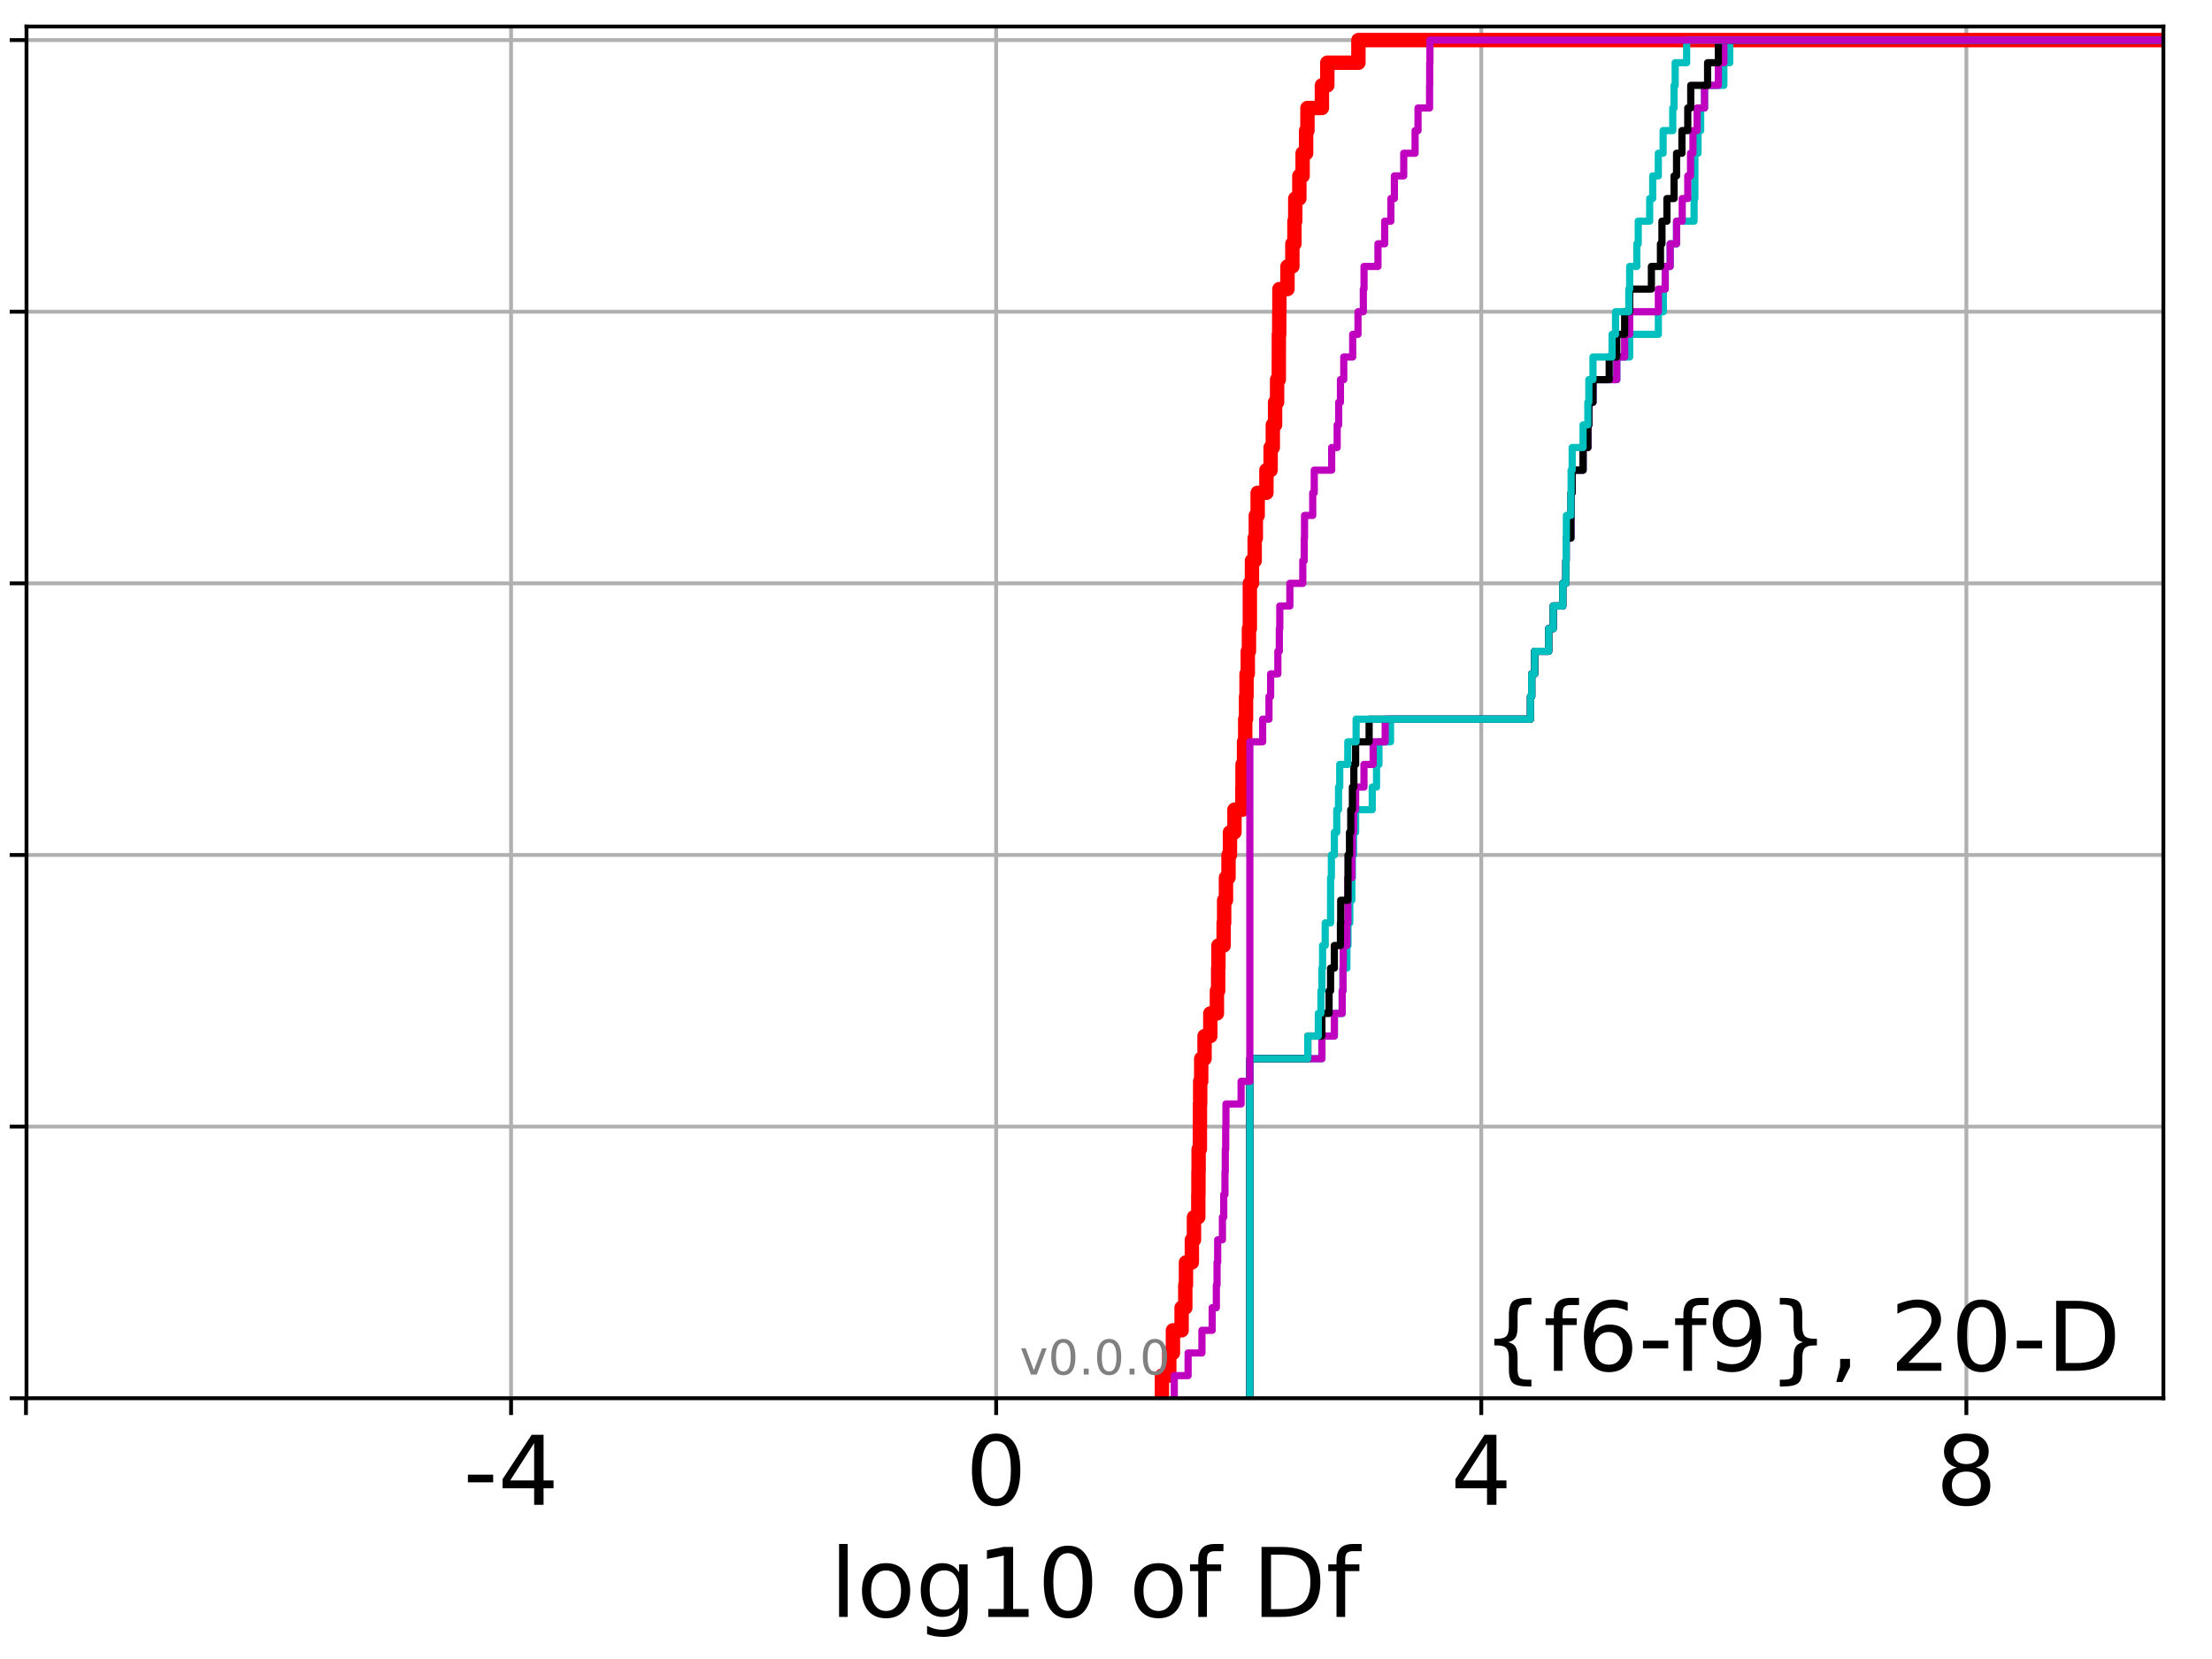 <?xml version="1.0" encoding="utf-8" standalone="no"?>
<!DOCTYPE svg PUBLIC "-//W3C//DTD SVG 1.1//EN"
  "http://www.w3.org/Graphics/SVG/1.1/DTD/svg11.dtd">
<!-- Created with matplotlib (http://matplotlib.org/) -->
<svg height="345.6pt" version="1.1" viewBox="0 0 460.8 345.6" width="460.8pt" xmlns="http://www.w3.org/2000/svg" xmlns:xlink="http://www.w3.org/1999/xlink">
 <defs>
  <style type="text/css">
*{stroke-linecap:butt;stroke-linejoin:round;}
  </style>
 </defs>
 <g id="figure_1">
  <g id="patch_1">
   <path d="M 0 345.6 
L 460.8 345.6 
L 460.8 0 
L 0 0 
z
" style="fill:#ffffff;"/>
  </g>
  <g id="axes_1">
   <g id="patch_2">
    <path d="M 5.52 291.28 
L 450.672 291.28 
L 450.672 5.52 
L 5.52 5.52 
z
" style="fill:#ffffff;"/>
   </g>
   <g id="matplotlib.axis_1">
    <g id="xtick_1">
     <g id="line2d_1">
      <path clip-path="url(#p822eba0bf8)" d="M 5.411 291.28 
L 5.411 5.52 
" style="fill:none;stroke:#b0b0b0;stroke-linecap:square;stroke-width:0.8;"/>
     </g>
     <g id="line2d_2">
      <defs>
       <path d="M 0 0 
L 0 3.5 
" id="m6969a62964" style="stroke:#000000;stroke-width:0.8;"/>
      </defs>
      <g>
       <use style="stroke:#000000;stroke-width:0.8;" x="5.411" xlink:href="#m6969a62964" y="291.28"/>
      </g>
     </g>
    </g>
    <g id="xtick_2">
     <g id="line2d_3">
      <path clip-path="url(#p822eba0bf8)" d="M 106.466 291.28 
L 106.466 5.52 
" style="fill:none;stroke:#b0b0b0;stroke-linecap:square;stroke-width:0.8;"/>
     </g>
     <g id="line2d_4">
      <g>
       <use style="stroke:#000000;stroke-width:0.8;" x="106.466" xlink:href="#m6969a62964" y="291.28"/>
      </g>
     </g>
     <g id="text_1">
      <!-- -4 -->
      <defs>
       <path d="M 4.891 31.391 
L 31.203 31.391 
L 31.203 23.391 
L 4.891 23.391 
z
" id="DejaVuSans-2d"/>
       <path d="M 37.797 64.312 
L 12.891 25.391 
L 37.797 25.391 
z
M 35.203 72.906 
L 47.609 72.906 
L 47.609 25.391 
L 58.016 25.391 
L 58.016 17.188 
L 47.609 17.188 
L 47.609 0 
L 37.797 0 
L 37.797 17.188 
L 4.891 17.188 
L 4.891 26.703 
z
" id="DejaVuSans-34"/>
      </defs>
      <g transform="translate(96.496 313.477)scale(0.2 -0.2)">
       <use xlink:href="#DejaVuSans-2d"/>
       <use x="36.084" xlink:href="#DejaVuSans-34"/>
      </g>
     </g>
    </g>
    <g id="xtick_3">
     <g id="line2d_5">
      <path clip-path="url(#p822eba0bf8)" d="M 207.521 291.28 
L 207.521 5.52 
" style="fill:none;stroke:#b0b0b0;stroke-linecap:square;stroke-width:0.8;"/>
     </g>
     <g id="line2d_6">
      <g>
       <use style="stroke:#000000;stroke-width:0.8;" x="207.521" xlink:href="#m6969a62964" y="291.28"/>
      </g>
     </g>
     <g id="text_2">
      <!-- 0 -->
      <defs>
       <path d="M 31.781 66.406 
Q 24.172 66.406 20.328 58.906 
Q 16.5 51.422 16.5 36.375 
Q 16.5 21.391 20.328 13.891 
Q 24.172 6.391 31.781 6.391 
Q 39.453 6.391 43.281 13.891 
Q 47.125 21.391 47.125 36.375 
Q 47.125 51.422 43.281 58.906 
Q 39.453 66.406 31.781 66.406 
z
M 31.781 74.219 
Q 44.047 74.219 50.516 64.516 
Q 56.984 54.828 56.984 36.375 
Q 56.984 17.969 50.516 8.266 
Q 44.047 -1.422 31.781 -1.422 
Q 19.531 -1.422 13.062 8.266 
Q 6.594 17.969 6.594 36.375 
Q 6.594 54.828 13.062 64.516 
Q 19.531 74.219 31.781 74.219 
z
" id="DejaVuSans-30"/>
      </defs>
      <g transform="translate(201.158 313.477)scale(0.2 -0.2)">
       <use xlink:href="#DejaVuSans-30"/>
      </g>
     </g>
    </g>
    <g id="xtick_4">
     <g id="line2d_7">
      <path clip-path="url(#p822eba0bf8)" d="M 308.576 291.28 
L 308.576 5.52 
" style="fill:none;stroke:#b0b0b0;stroke-linecap:square;stroke-width:0.8;"/>
     </g>
     <g id="line2d_8">
      <g>
       <use style="stroke:#000000;stroke-width:0.8;" x="308.576" xlink:href="#m6969a62964" y="291.28"/>
      </g>
     </g>
     <g id="text_3">
      <!-- 4 -->
      <g transform="translate(302.214 313.477)scale(0.2 -0.2)">
       <use xlink:href="#DejaVuSans-34"/>
      </g>
     </g>
    </g>
    <g id="xtick_5">
     <g id="line2d_9">
      <path clip-path="url(#p822eba0bf8)" d="M 409.631 291.28 
L 409.631 5.52 
" style="fill:none;stroke:#b0b0b0;stroke-linecap:square;stroke-width:0.8;"/>
     </g>
     <g id="line2d_10">
      <g>
       <use style="stroke:#000000;stroke-width:0.8;" x="409.631" xlink:href="#m6969a62964" y="291.28"/>
      </g>
     </g>
     <g id="text_4">
      <!-- 8 -->
      <defs>
       <path d="M 31.781 34.625 
Q 24.75 34.625 20.719 30.859 
Q 16.703 27.094 16.703 20.516 
Q 16.703 13.922 20.719 10.156 
Q 24.75 6.391 31.781 6.391 
Q 38.812 6.391 42.859 10.172 
Q 46.922 13.969 46.922 20.516 
Q 46.922 27.094 42.891 30.859 
Q 38.875 34.625 31.781 34.625 
z
M 21.922 38.812 
Q 15.578 40.375 12.031 44.719 
Q 8.5 49.078 8.5 55.328 
Q 8.5 64.062 14.719 69.141 
Q 20.953 74.219 31.781 74.219 
Q 42.672 74.219 48.875 69.141 
Q 55.078 64.062 55.078 55.328 
Q 55.078 49.078 51.531 44.719 
Q 48 40.375 41.703 38.812 
Q 48.828 37.156 52.797 32.312 
Q 56.781 27.484 56.781 20.516 
Q 56.781 9.906 50.312 4.234 
Q 43.844 -1.422 31.781 -1.422 
Q 19.734 -1.422 13.25 4.234 
Q 6.781 9.906 6.781 20.516 
Q 6.781 27.484 10.781 32.312 
Q 14.797 37.156 21.922 38.812 
z
M 18.312 54.391 
Q 18.312 48.734 21.844 45.562 
Q 25.391 42.391 31.781 42.391 
Q 38.141 42.391 41.719 45.562 
Q 45.312 48.734 45.312 54.391 
Q 45.312 60.062 41.719 63.234 
Q 38.141 66.406 31.781 66.406 
Q 25.391 66.406 21.844 63.234 
Q 18.312 60.062 18.312 54.391 
z
" id="DejaVuSans-38"/>
      </defs>
      <g transform="translate(403.269 313.477)scale(0.2 -0.2)">
       <use xlink:href="#DejaVuSans-38"/>
      </g>
     </g>
    </g>
    <g id="text_5">
     <!-- log10 of Df -->
     <defs>
      <path d="M 9.422 75.984 
L 18.406 75.984 
L 18.406 0 
L 9.422 0 
z
" id="DejaVuSans-6c"/>
      <path d="M 30.609 48.391 
Q 23.391 48.391 19.188 42.75 
Q 14.984 37.109 14.984 27.297 
Q 14.984 17.484 19.156 11.844 
Q 23.344 6.203 30.609 6.203 
Q 37.797 6.203 41.984 11.859 
Q 46.188 17.531 46.188 27.297 
Q 46.188 37.016 41.984 42.703 
Q 37.797 48.391 30.609 48.391 
z
M 30.609 56 
Q 42.328 56 49.016 48.375 
Q 55.719 40.766 55.719 27.297 
Q 55.719 13.875 49.016 6.219 
Q 42.328 -1.422 30.609 -1.422 
Q 18.844 -1.422 12.172 6.219 
Q 5.516 13.875 5.516 27.297 
Q 5.516 40.766 12.172 48.375 
Q 18.844 56 30.609 56 
z
" id="DejaVuSans-6f"/>
      <path d="M 45.406 27.984 
Q 45.406 37.75 41.375 43.109 
Q 37.359 48.484 30.078 48.484 
Q 22.859 48.484 18.828 43.109 
Q 14.797 37.75 14.797 27.984 
Q 14.797 18.266 18.828 12.891 
Q 22.859 7.516 30.078 7.516 
Q 37.359 7.516 41.375 12.891 
Q 45.406 18.266 45.406 27.984 
z
M 54.391 6.781 
Q 54.391 -7.172 48.188 -13.984 
Q 42 -20.797 29.203 -20.797 
Q 24.469 -20.797 20.266 -20.094 
Q 16.062 -19.391 12.109 -17.922 
L 12.109 -9.188 
Q 16.062 -11.328 19.922 -12.344 
Q 23.781 -13.375 27.781 -13.375 
Q 36.625 -13.375 41.016 -8.766 
Q 45.406 -4.156 45.406 5.172 
L 45.406 9.625 
Q 42.625 4.781 38.281 2.391 
Q 33.938 0 27.875 0 
Q 17.828 0 11.672 7.656 
Q 5.516 15.328 5.516 27.984 
Q 5.516 40.672 11.672 48.328 
Q 17.828 56 27.875 56 
Q 33.938 56 38.281 53.609 
Q 42.625 51.219 45.406 46.391 
L 45.406 54.688 
L 54.391 54.688 
z
" id="DejaVuSans-67"/>
      <path d="M 12.406 8.297 
L 28.516 8.297 
L 28.516 63.922 
L 10.984 60.406 
L 10.984 69.391 
L 28.422 72.906 
L 38.281 72.906 
L 38.281 8.297 
L 54.391 8.297 
L 54.391 0 
L 12.406 0 
z
" id="DejaVuSans-31"/>
      <path id="DejaVuSans-20"/>
      <path d="M 37.109 75.984 
L 37.109 68.5 
L 28.516 68.5 
Q 23.688 68.5 21.797 66.547 
Q 19.922 64.594 19.922 59.516 
L 19.922 54.688 
L 34.719 54.688 
L 34.719 47.703 
L 19.922 47.703 
L 19.922 0 
L 10.891 0 
L 10.891 47.703 
L 2.297 47.703 
L 2.297 54.688 
L 10.891 54.688 
L 10.891 58.5 
Q 10.891 67.625 15.141 71.797 
Q 19.391 75.984 28.609 75.984 
z
" id="DejaVuSans-66"/>
      <path d="M 19.672 64.797 
L 19.672 8.109 
L 31.594 8.109 
Q 46.688 8.109 53.688 14.938 
Q 60.688 21.781 60.688 36.531 
Q 60.688 51.172 53.688 57.984 
Q 46.688 64.797 31.594 64.797 
z
M 9.812 72.906 
L 30.078 72.906 
Q 51.266 72.906 61.172 64.094 
Q 71.094 55.281 71.094 36.531 
Q 71.094 17.672 61.125 8.828 
Q 51.172 0 30.078 0 
L 9.812 0 
z
" id="DejaVuSans-44"/>
     </defs>
     <g transform="translate(172.91 336.833)scale(0.2 -0.2)">
      <use xlink:href="#DejaVuSans-6c"/>
      <use x="27.783" xlink:href="#DejaVuSans-6f"/>
      <use x="88.965" xlink:href="#DejaVuSans-67"/>
      <use x="152.441" xlink:href="#DejaVuSans-31"/>
      <use x="216.064" xlink:href="#DejaVuSans-30"/>
      <use x="279.688" xlink:href="#DejaVuSans-20"/>
      <use x="311.475" xlink:href="#DejaVuSans-6f"/>
      <use x="372.656" xlink:href="#DejaVuSans-66"/>
      <use x="407.861" xlink:href="#DejaVuSans-20"/>
      <use x="439.648" xlink:href="#DejaVuSans-44"/>
      <use x="516.65" xlink:href="#DejaVuSans-66"/>
     </g>
    </g>
   </g>
   <g id="matplotlib.axis_2">
    <g id="ytick_1">
     <g id="line2d_11">
      <path clip-path="url(#p822eba0bf8)" d="M 5.52 291.28 
L 450.672 291.28 
" style="fill:none;stroke:#b0b0b0;stroke-linecap:square;stroke-width:0.8;"/>
     </g>
     <g id="line2d_12">
      <defs>
       <path d="M 0 0 
L -3.5 0 
" id="mb984a59f3c" style="stroke:#000000;stroke-width:0.8;"/>
      </defs>
      <g>
       <use style="stroke:#000000;stroke-width:0.8;" x="5.52" xlink:href="#mb984a59f3c" y="291.28"/>
      </g>
     </g>
    </g>
    <g id="ytick_2">
     <g id="line2d_13">
      <path clip-path="url(#p822eba0bf8)" d="M 5.52 234.694 
L 450.672 234.694 
" style="fill:none;stroke:#b0b0b0;stroke-linecap:square;stroke-width:0.8;"/>
     </g>
     <g id="line2d_14">
      <g>
       <use style="stroke:#000000;stroke-width:0.8;" x="5.52" xlink:href="#mb984a59f3c" y="234.694"/>
      </g>
     </g>
    </g>
    <g id="ytick_3">
     <g id="line2d_15">
      <path clip-path="url(#p822eba0bf8)" d="M 5.52 178.108 
L 450.672 178.108 
" style="fill:none;stroke:#b0b0b0;stroke-linecap:square;stroke-width:0.8;"/>
     </g>
     <g id="line2d_16">
      <g>
       <use style="stroke:#000000;stroke-width:0.8;" x="5.52" xlink:href="#mb984a59f3c" y="178.108"/>
      </g>
     </g>
    </g>
    <g id="ytick_4">
     <g id="line2d_17">
      <path clip-path="url(#p822eba0bf8)" d="M 5.52 121.522 
L 450.672 121.522 
" style="fill:none;stroke:#b0b0b0;stroke-linecap:square;stroke-width:0.8;"/>
     </g>
     <g id="line2d_18">
      <g>
       <use style="stroke:#000000;stroke-width:0.8;" x="5.52" xlink:href="#mb984a59f3c" y="121.522"/>
      </g>
     </g>
    </g>
    <g id="ytick_5">
     <g id="line2d_19">
      <path clip-path="url(#p822eba0bf8)" d="M 5.52 64.935 
L 450.672 64.935 
" style="fill:none;stroke:#b0b0b0;stroke-linecap:square;stroke-width:0.8;"/>
     </g>
     <g id="line2d_20">
      <g>
       <use style="stroke:#000000;stroke-width:0.8;" x="5.52" xlink:href="#mb984a59f3c" y="64.935"/>
      </g>
     </g>
    </g>
    <g id="ytick_6">
     <g id="line2d_21">
      <path clip-path="url(#p822eba0bf8)" d="M 5.52 8.349 
L 450.672 8.349 
" style="fill:none;stroke:#b0b0b0;stroke-linecap:square;stroke-width:0.8;"/>
     </g>
     <g id="line2d_22">
      <g>
       <use style="stroke:#000000;stroke-width:0.8;" x="5.52" xlink:href="#mb984a59f3c" y="8.349"/>
      </g>
     </g>
    </g>
   </g>
   <g id="line2d_23">
    <path clip-path="url(#p822eba0bf8)" d="M 242.05 291.28 
L 242.05 286.564 
L 243.58 286.564 
L 243.58 281.849 
L 244.344 281.849 
L 244.344 277.133 
L 246.149 277.133 
L 246.149 272.418 
L 246.92 272.418 
L 246.92 267.702 
L 247.057 267.702 
L 247.057 262.987 
L 248.287 262.987 
L 248.287 258.271 
L 248.726 258.271 
L 248.726 253.556 
L 249.628 253.556 
L 249.628 248.84 
L 249.658 248.84 
L 249.658 244.125 
L 249.694 244.125 
L 249.694 239.409 
L 249.956 239.409 
L 249.956 234.694 
L 249.969 234.694 
L 249.969 229.978 
L 250.02 229.978 
L 250.02 225.263 
L 250.234 225.263 
L 250.234 220.547 
L 250.932 220.547 
L 250.932 215.832 
L 252.131 215.832 
L 252.131 211.116 
L 253.506 211.116 
L 253.506 206.401 
L 253.765 206.401 
L 253.765 201.685 
L 253.819 201.685 
L 253.819 196.97 
L 254.908 196.97 
L 254.908 192.254 
L 255.014 192.254 
L 255.014 187.539 
L 255.391 187.539 
L 255.391 182.823 
L 255.924 182.823 
L 255.924 178.108 
L 256.221 178.108 
L 256.221 173.392 
L 257.16 173.392 
L 257.16 168.677 
L 258.801 168.677 
L 258.801 163.961 
L 258.843 163.961 
L 258.843 159.246 
L 259.158 159.246 
L 259.158 154.53 
L 259.402 154.53 
L 259.402 149.815 
L 259.572 149.815 
L 259.572 145.099 
L 259.675 145.099 
L 259.675 140.384 
L 259.938 140.384 
L 259.938 135.668 
L 260.178 135.668 
L 260.178 130.953 
L 260.364 130.953 
L 260.364 126.237 
L 260.364 126.237 
L 260.364 121.522 
L 260.804 121.522 
L 260.804 116.806 
L 261.37 116.806 
L 261.37 112.091 
L 261.61 112.091 
L 261.61 107.375 
L 261.995 107.375 
L 261.995 102.66 
L 263.816 102.66 
L 263.816 97.944 
L 264.692 97.944 
L 264.692 93.229 
L 265.148 93.229 
L 265.148 88.513 
L 265.623 88.513 
L 265.623 83.797 
L 266.044 83.797 
L 266.044 79.082 
L 266.401 79.082 
L 266.401 74.366 
L 266.407 74.366 
L 266.407 69.651 
L 266.487 69.651 
L 266.487 64.935 
L 266.521 64.935 
L 266.521 60.22 
L 268.206 60.22 
L 268.206 55.504 
L 269.225 55.504 
L 269.225 50.789 
L 269.654 50.789 
L 269.654 46.073 
L 269.827 46.073 
L 269.827 41.358 
L 270.678 41.358 
L 270.678 36.642 
L 271.357 36.642 
L 271.357 31.927 
L 272.089 31.927 
L 272.089 27.211 
L 272.364 27.211 
L 272.364 22.496 
L 275.378 22.496 
L 275.378 17.78 
L 276.506 17.78 
L 276.506 13.065 
L 282.983 13.065 
L 282.983 8.349 
L 282.983 8.349 
L 282.983 8.349 
L 450.672 8.349 
" style="fill:none;stroke:#ff0000;stroke-linecap:square;stroke-width:3;"/>
   </g>
   <g id="line2d_24">
    <path clip-path="url(#p822eba0bf8)" d="M 260.364 291.28 
L 260.364 286.564 
L 260.364 286.564 
L 260.364 281.849 
L 260.364 281.849 
L 260.364 277.133 
L 260.364 277.133 
L 260.364 272.418 
L 260.364 272.418 
L 260.364 267.702 
L 260.364 267.702 
L 260.364 262.987 
L 260.364 262.987 
L 260.364 258.271 
L 260.364 258.271 
L 260.364 253.556 
L 260.364 253.556 
L 260.364 248.84 
L 260.364 248.84 
L 260.364 244.125 
L 260.364 244.125 
L 260.364 239.409 
L 260.364 239.409 
L 260.364 234.694 
L 260.364 234.694 
L 260.364 229.978 
L 260.364 229.978 
L 260.364 225.263 
L 260.364 225.263 
L 260.364 220.547 
L 275.376 220.547 
L 275.376 215.832 
L 277.969 215.832 
L 277.969 211.116 
L 279.603 211.116 
L 279.603 206.401 
L 279.77 206.401 
L 279.77 201.685 
L 280.582 201.685 
L 280.582 196.97 
L 280.809 196.97 
L 280.809 192.254 
L 281.192 192.254 
L 281.192 187.539 
L 281.619 187.539 
L 281.619 182.823 
L 281.731 182.823 
L 281.731 178.108 
L 281.971 178.108 
L 281.971 173.392 
L 282.403 173.392 
L 282.403 168.677 
L 285.864 168.677 
L 285.864 163.961 
L 286.756 163.961 
L 286.756 159.246 
L 287.263 159.246 
L 287.263 154.53 
L 289.673 154.53 
L 289.673 149.815 
L 318.83 149.815 
L 318.83 145.099 
L 319.084 145.099 
L 319.084 140.384 
L 319.699 140.384 
L 319.699 135.668 
L 322.62 135.668 
L 322.62 130.953 
L 323.562 130.953 
L 323.562 126.237 
L 325.552 126.237 
L 325.552 121.522 
L 326.203 121.522 
L 326.203 116.806 
L 326.26 116.806 
L 326.26 112.091 
L 327.24 112.091 
L 327.24 107.375 
L 327.29 107.375 
L 327.29 102.66 
L 327.51 102.66 
L 327.51 97.944 
L 329.784 97.944 
L 329.784 93.229 
L 330.779 93.229 
L 330.779 88.513 
L 330.985 88.513 
L 330.985 83.797 
L 331.843 83.797 
L 331.843 79.082 
L 336.807 79.082 
L 336.807 74.366 
L 339.49 74.366 
L 339.49 69.651 
L 345.47 69.651 
L 345.47 64.935 
L 346.501 64.935 
L 346.501 60.22 
L 346.896 60.22 
L 346.896 55.504 
L 347.928 55.504 
L 347.928 50.789 
L 349.256 50.789 
L 349.256 46.073 
L 352.909 46.073 
L 352.909 41.358 
L 353.07 41.358 
L 353.07 36.642 
L 353.077 36.642 
L 353.077 31.927 
L 353.728 31.927 
L 353.728 27.211 
L 354.278 27.211 
L 354.278 22.496 
L 355.085 22.496 
L 355.085 17.78 
L 359.113 17.78 
L 359.113 13.065 
L 360.336 13.065 
L 360.336 8.349 
L 360.336 8.349 
L 360.336 8.349 
L 450.672 8.349 
" style="fill:none;stroke:#00bfbf;stroke-linecap:square;stroke-width:1.5;"/>
   </g>
   <g id="line2d_25">
    <path clip-path="url(#p822eba0bf8)" d="M 260.364 291.28 
L 260.364 286.564 
L 260.364 286.564 
L 260.364 281.849 
L 260.364 281.849 
L 260.364 277.133 
L 260.364 277.133 
L 260.364 272.418 
L 260.364 272.418 
L 260.364 267.702 
L 260.364 267.702 
L 260.364 262.987 
L 260.364 262.987 
L 260.364 258.271 
L 260.364 258.271 
L 260.364 253.556 
L 260.364 253.556 
L 260.364 248.84 
L 260.364 248.84 
L 260.364 244.125 
L 260.364 244.125 
L 260.364 239.409 
L 260.364 239.409 
L 260.364 234.694 
L 260.364 234.694 
L 260.364 229.978 
L 260.364 229.978 
L 260.364 225.263 
L 260.364 225.263 
L 260.364 220.547 
L 275.376 220.547 
L 275.376 215.832 
L 277.969 215.832 
L 277.969 211.116 
L 279.603 211.116 
L 279.603 206.401 
L 279.77 206.401 
L 279.77 201.685 
L 279.824 201.685 
L 279.824 196.97 
L 280.582 196.97 
L 280.582 192.254 
L 280.792 192.254 
L 280.792 187.539 
L 280.809 187.539 
L 280.809 182.823 
L 281.619 182.823 
L 281.619 178.108 
L 281.731 178.108 
L 281.731 173.392 
L 281.971 173.392 
L 281.971 168.677 
L 282.403 168.677 
L 282.403 163.961 
L 284.139 163.961 
L 284.139 159.246 
L 286.052 159.246 
L 286.052 154.53 
L 288.559 154.53 
L 288.559 149.815 
L 318.83 149.815 
L 318.83 145.099 
L 319.084 145.099 
L 319.084 140.384 
L 319.699 140.384 
L 319.699 135.668 
L 322.62 135.668 
L 322.62 130.953 
L 323.562 130.953 
L 323.562 126.237 
L 325.552 126.237 
L 325.552 121.522 
L 326.203 121.522 
L 326.203 116.806 
L 326.26 116.806 
L 326.26 112.091 
L 327.24 112.091 
L 327.24 107.375 
L 327.29 107.375 
L 327.29 102.66 
L 327.51 102.66 
L 327.51 97.944 
L 329.784 97.944 
L 329.784 93.229 
L 330.779 93.229 
L 330.779 88.513 
L 330.985 88.513 
L 330.985 83.797 
L 331.843 83.797 
L 331.843 79.082 
L 336.807 79.082 
L 336.807 74.366 
L 338.444 74.366 
L 338.444 69.651 
L 339.49 69.651 
L 339.49 64.935 
L 345.47 64.935 
L 345.47 60.22 
L 346.896 60.22 
L 346.896 55.504 
L 347.928 55.504 
L 347.928 50.789 
L 349.256 50.789 
L 349.256 46.073 
L 350.437 46.073 
L 350.437 41.358 
L 351.594 41.358 
L 351.594 36.642 
L 352.17 36.642 
L 352.17 31.927 
L 352.673 31.927 
L 352.673 27.211 
L 353.539 27.211 
L 353.539 22.496 
L 355.085 22.496 
L 355.085 17.78 
L 357.967 17.78 
L 357.967 13.065 
L 359.113 13.065 
L 359.113 8.349 
L 359.113 8.349 
L 359.113 8.349 
L 450.672 8.349 
" style="fill:none;stroke:#bf00bf;stroke-linecap:square;stroke-width:1.5;"/>
   </g>
   <g id="line2d_26">
    <path clip-path="url(#p822eba0bf8)" d="M 260.364 291.28 
L 260.364 286.564 
L 260.364 286.564 
L 260.364 281.849 
L 260.364 281.849 
L 260.364 277.133 
L 260.364 277.133 
L 260.364 272.418 
L 260.364 272.418 
L 260.364 267.702 
L 260.364 267.702 
L 260.364 262.987 
L 260.364 262.987 
L 260.364 258.271 
L 260.364 258.271 
L 260.364 253.556 
L 260.364 253.556 
L 260.364 248.84 
L 260.364 248.84 
L 260.364 244.125 
L 260.364 244.125 
L 260.364 239.409 
L 260.364 239.409 
L 260.364 234.694 
L 260.364 234.694 
L 260.364 229.978 
L 260.364 229.978 
L 260.364 225.263 
L 260.364 225.263 
L 260.364 220.547 
L 272.436 220.547 
L 272.436 215.832 
L 275.376 215.832 
L 275.376 211.116 
L 276.871 211.116 
L 276.871 206.401 
L 277.182 206.401 
L 277.182 201.685 
L 277.969 201.685 
L 277.969 196.97 
L 279.239 196.97 
L 279.239 192.254 
L 279.294 192.254 
L 279.294 187.539 
L 280.792 187.539 
L 280.792 182.823 
L 280.809 182.823 
L 280.809 178.108 
L 281.125 178.108 
L 281.125 173.392 
L 281.388 173.392 
L 281.388 168.677 
L 281.731 168.677 
L 281.731 163.961 
L 282.034 163.961 
L 282.034 159.246 
L 282.403 159.246 
L 282.403 154.53 
L 285.213 154.53 
L 285.213 149.815 
L 318.83 149.815 
L 318.83 145.099 
L 319.084 145.099 
L 319.084 140.384 
L 319.699 140.384 
L 319.699 135.668 
L 322.62 135.668 
L 322.62 130.953 
L 323.562 130.953 
L 323.562 126.237 
L 325.552 126.237 
L 325.552 121.522 
L 326.203 121.522 
L 326.203 116.806 
L 326.26 116.806 
L 326.26 112.091 
L 327.24 112.091 
L 327.24 107.375 
L 327.29 107.375 
L 327.29 102.66 
L 327.51 102.66 
L 327.51 97.944 
L 329.784 97.944 
L 329.784 93.229 
L 330.779 93.229 
L 330.779 88.513 
L 330.985 88.513 
L 330.985 83.797 
L 331.843 83.797 
L 331.843 79.082 
L 335.226 79.082 
L 335.226 74.366 
L 336.807 74.366 
L 336.807 69.651 
L 338.444 69.651 
L 338.444 64.935 
L 339.49 64.935 
L 339.49 60.22 
L 344.015 60.22 
L 344.015 55.504 
L 345.903 55.504 
L 345.903 50.789 
L 346.216 50.789 
L 346.216 46.073 
L 347.255 46.073 
L 347.255 41.358 
L 348.739 41.358 
L 348.739 36.642 
L 349.256 36.642 
L 349.256 31.927 
L 350.375 31.927 
L 350.375 27.211 
L 351.594 27.211 
L 351.594 22.496 
L 352.215 22.496 
L 352.215 17.78 
L 355.726 17.78 
L 355.726 13.065 
L 357.967 13.065 
L 357.967 8.349 
L 357.967 8.349 
L 357.967 8.349 
L 450.672 8.349 
" style="fill:none;stroke:#000000;stroke-linecap:square;stroke-width:1.5;"/>
   </g>
   <g id="line2d_27">
    <path clip-path="url(#p822eba0bf8)" d="M 260.364 291.28 
L 260.364 286.564 
L 260.364 286.564 
L 260.364 281.849 
L 260.364 281.849 
L 260.364 277.133 
L 260.364 277.133 
L 260.364 272.418 
L 260.364 272.418 
L 260.364 267.702 
L 260.364 267.702 
L 260.364 262.987 
L 260.364 262.987 
L 260.364 258.271 
L 260.364 258.271 
L 260.364 253.556 
L 260.364 253.556 
L 260.364 248.84 
L 260.364 248.84 
L 260.364 244.125 
L 260.364 244.125 
L 260.364 239.409 
L 260.364 239.409 
L 260.364 234.694 
L 260.364 234.694 
L 260.364 229.978 
L 260.364 229.978 
L 260.364 225.263 
L 260.364 225.263 
L 260.364 220.547 
L 272.436 220.547 
L 272.436 215.832 
L 274.628 215.832 
L 274.628 211.116 
L 275.172 211.116 
L 275.172 206.401 
L 275.376 206.401 
L 275.376 201.685 
L 275.516 201.685 
L 275.516 196.97 
L 276.063 196.97 
L 276.063 192.254 
L 277.182 192.254 
L 277.182 187.539 
L 277.188 187.539 
L 277.188 182.823 
L 277.35 182.823 
L 277.35 178.108 
L 277.969 178.108 
L 277.969 173.392 
L 278.467 173.392 
L 278.467 168.677 
L 278.841 168.677 
L 278.841 163.961 
L 279.093 163.961 
L 279.093 159.246 
L 280.766 159.246 
L 280.766 154.53 
L 282.504 154.53 
L 282.504 149.815 
L 318.83 149.815 
L 318.83 145.099 
L 319.084 145.099 
L 319.084 140.384 
L 319.699 140.384 
L 319.699 135.668 
L 322.62 135.668 
L 322.62 130.953 
L 323.562 130.953 
L 323.562 126.237 
L 325.552 126.237 
L 325.552 121.522 
L 326.203 121.522 
L 326.203 116.806 
L 326.26 116.806 
L 326.26 112.091 
L 326.308 112.091 
L 326.308 107.375 
L 327.24 107.375 
L 327.24 102.66 
L 327.29 102.66 
L 327.29 97.944 
L 327.51 97.944 
L 327.51 93.229 
L 329.784 93.229 
L 329.784 88.513 
L 330.779 88.513 
L 330.779 83.797 
L 330.985 83.797 
L 330.985 79.082 
L 331.843 79.082 
L 331.843 74.366 
L 335.823 74.366 
L 335.823 69.651 
L 336.544 69.651 
L 336.544 64.935 
L 339.311 64.935 
L 339.311 60.22 
L 339.49 60.22 
L 339.49 55.504 
L 340.978 55.504 
L 340.978 50.789 
L 341.274 50.789 
L 341.274 46.073 
L 343.66 46.073 
L 343.66 41.358 
L 344.291 41.358 
L 344.291 36.642 
L 345.457 36.642 
L 345.457 31.927 
L 346.457 31.927 
L 346.457 27.211 
L 348.464 27.211 
L 348.464 22.496 
L 348.739 22.496 
L 348.739 17.78 
L 348.974 17.78 
L 348.974 13.065 
L 351.356 13.065 
L 351.356 8.349 
L 351.356 8.349 
L 351.356 8.349 
L 450.672 8.349 
" style="fill:none;stroke:#00bfbf;stroke-linecap:square;stroke-width:1.5;"/>
   </g>
   <g id="line2d_28">
    <path clip-path="url(#p822eba0bf8)" d="M 244.622 291.28 
L 244.622 286.564 
L 247.501 286.564 
L 247.501 281.849 
L 250.383 281.849 
L 250.383 277.133 
L 252.52 277.133 
L 252.52 272.418 
L 253.386 272.418 
L 253.386 267.702 
L 253.533 267.702 
L 253.533 262.987 
L 253.667 262.987 
L 253.667 258.271 
L 254.652 258.271 
L 254.652 253.556 
L 254.929 253.556 
L 254.929 248.84 
L 255.182 248.84 
L 255.182 244.125 
L 255.247 244.125 
L 255.247 239.409 
L 255.338 239.409 
L 255.338 234.694 
L 255.389 234.694 
L 255.389 229.978 
L 258.544 229.978 
L 258.544 225.263 
L 260.364 225.263 
L 260.364 220.547 
L 260.364 220.547 
L 260.364 215.832 
L 260.364 215.832 
L 260.364 211.116 
L 260.364 211.116 
L 260.364 206.401 
L 260.364 206.401 
L 260.364 201.685 
L 260.364 201.685 
L 260.364 196.97 
L 260.364 196.97 
L 260.364 192.254 
L 260.364 192.254 
L 260.364 187.539 
L 260.364 187.539 
L 260.364 182.823 
L 260.364 182.823 
L 260.364 178.108 
L 260.364 178.108 
L 260.364 173.392 
L 260.364 173.392 
L 260.364 168.677 
L 260.364 168.677 
L 260.364 163.961 
L 260.364 163.961 
L 260.364 159.246 
L 260.364 159.246 
L 260.364 154.53 
L 263.031 154.53 
L 263.031 149.815 
L 264.352 149.815 
L 264.352 145.099 
L 264.698 145.099 
L 264.698 140.384 
L 266.201 140.384 
L 266.201 135.668 
L 266.507 135.668 
L 266.507 130.953 
L 266.605 130.953 
L 266.605 126.237 
L 268.699 126.237 
L 268.699 121.522 
L 271.393 121.522 
L 271.393 116.806 
L 271.695 116.806 
L 271.695 112.091 
L 271.756 112.091 
L 271.756 107.375 
L 273.465 107.375 
L 273.465 102.66 
L 273.782 102.66 
L 273.782 97.944 
L 277.414 97.944 
L 277.414 93.229 
L 278.556 93.229 
L 278.556 88.513 
L 278.874 88.513 
L 278.874 83.797 
L 279.241 83.797 
L 279.241 79.082 
L 279.93 79.082 
L 279.93 74.366 
L 281.789 74.366 
L 281.789 69.651 
L 282.894 69.651 
L 282.894 64.935 
L 284.005 64.935 
L 284.005 60.22 
L 284.153 60.22 
L 284.153 55.504 
L 287.054 55.504 
L 287.054 50.789 
L 288.456 50.789 
L 288.456 46.073 
L 289.743 46.073 
L 289.743 41.358 
L 290.476 41.358 
L 290.476 36.642 
L 292.419 36.642 
L 292.419 31.927 
L 294.788 31.927 
L 294.788 27.211 
L 295.399 27.211 
L 295.399 22.496 
L 297.805 22.496 
L 297.805 17.78 
L 297.83 17.78 
L 297.83 13.065 
L 297.884 13.065 
L 297.884 8.349 
L 297.884 8.349 
L 297.884 8.349 
L 450.672 8.349 
" style="fill:none;stroke:#bf00bf;stroke-linecap:square;stroke-width:1.5;"/>
   </g>
   <g id="patch_3">
    <path d="M 5.52 291.28 
L 5.52 5.52 
" style="fill:none;stroke:#000000;stroke-linecap:square;stroke-linejoin:miter;stroke-width:0.8;"/>
   </g>
   <g id="patch_4">
    <path d="M 450.672 291.28 
L 450.672 5.52 
" style="fill:none;stroke:#000000;stroke-linecap:square;stroke-linejoin:miter;stroke-width:0.8;"/>
   </g>
   <g id="patch_5">
    <path d="M 5.52 291.28 
L 450.672 291.28 
" style="fill:none;stroke:#000000;stroke-linecap:square;stroke-linejoin:miter;stroke-width:0.8;"/>
   </g>
   <g id="patch_6">
    <path d="M 5.52 5.52 
L 450.672 5.52 
" style="fill:none;stroke:#000000;stroke-linecap:square;stroke-linejoin:miter;stroke-width:0.8;"/>
   </g>
   <g id="text_6">
    <!-- {f6-f9}, 20-D -->
    <defs>
     <path d="M 51.125 -9.281 
L 51.125 -16.312 
L 48.094 -16.312 
Q 35.938 -16.312 31.812 -12.688 
Q 27.688 -9.078 27.688 1.703 
L 27.688 13.375 
Q 27.688 20.75 25.047 23.578 
Q 22.406 26.422 15.484 26.422 
L 12.5 26.422 
L 12.5 33.406 
L 15.484 33.406 
Q 22.469 33.406 25.078 36.203 
Q 27.688 39.016 27.688 46.297 
L 27.688 58.016 
Q 27.688 68.797 31.812 72.391 
Q 35.938 75.984 48.094 75.984 
L 51.125 75.984 
L 51.125 69 
L 47.797 69 
Q 40.922 69 38.812 66.844 
Q 36.719 64.703 36.719 57.812 
L 36.719 45.703 
Q 36.719 38.031 34.5 34.562 
Q 32.281 31.109 26.906 29.891 
Q 32.328 28.562 34.516 25.094 
Q 36.719 21.625 36.719 14.016 
L 36.719 1.906 
Q 36.719 -4.984 38.812 -7.125 
Q 40.922 -9.281 47.797 -9.281 
z
" id="DejaVuSans-7b"/>
     <path d="M 33.016 40.375 
Q 26.375 40.375 22.484 35.828 
Q 18.609 31.297 18.609 23.391 
Q 18.609 15.531 22.484 10.953 
Q 26.375 6.391 33.016 6.391 
Q 39.656 6.391 43.531 10.953 
Q 47.406 15.531 47.406 23.391 
Q 47.406 31.297 43.531 35.828 
Q 39.656 40.375 33.016 40.375 
z
M 52.594 71.297 
L 52.594 62.312 
Q 48.875 64.062 45.094 64.984 
Q 41.312 65.922 37.594 65.922 
Q 27.828 65.922 22.672 59.328 
Q 17.531 52.734 16.797 39.406 
Q 19.672 43.656 24.016 45.922 
Q 28.375 48.188 33.594 48.188 
Q 44.578 48.188 50.953 41.516 
Q 57.328 34.859 57.328 23.391 
Q 57.328 12.156 50.688 5.359 
Q 44.047 -1.422 33.016 -1.422 
Q 20.359 -1.422 13.672 8.266 
Q 6.984 17.969 6.984 36.375 
Q 6.984 53.656 15.188 63.938 
Q 23.391 74.219 37.203 74.219 
Q 40.922 74.219 44.703 73.484 
Q 48.484 72.75 52.594 71.297 
z
" id="DejaVuSans-36"/>
     <path d="M 10.984 1.516 
L 10.984 10.5 
Q 14.703 8.734 18.5 7.812 
Q 22.312 6.891 25.984 6.891 
Q 35.75 6.891 40.891 13.453 
Q 46.047 20.016 46.781 33.406 
Q 43.953 29.203 39.594 26.953 
Q 35.25 24.703 29.984 24.703 
Q 19.047 24.703 12.672 31.312 
Q 6.297 37.938 6.297 49.422 
Q 6.297 60.641 12.938 67.422 
Q 19.578 74.219 30.609 74.219 
Q 43.266 74.219 49.922 64.516 
Q 56.594 54.828 56.594 36.375 
Q 56.594 19.141 48.406 8.859 
Q 40.234 -1.422 26.422 -1.422 
Q 22.703 -1.422 18.891 -0.688 
Q 15.094 0.047 10.984 1.516 
z
M 30.609 32.422 
Q 37.25 32.422 41.125 36.953 
Q 45.016 41.5 45.016 49.422 
Q 45.016 57.281 41.125 61.844 
Q 37.25 66.406 30.609 66.406 
Q 23.969 66.406 20.094 61.844 
Q 16.219 57.281 16.219 49.422 
Q 16.219 41.5 20.094 36.953 
Q 23.969 32.422 30.609 32.422 
z
" id="DejaVuSans-39"/>
     <path d="M 12.5 -9.281 
L 15.922 -9.281 
Q 22.75 -9.281 24.828 -7.172 
Q 26.906 -5.078 26.906 1.906 
L 26.906 14.016 
Q 26.906 21.625 29.094 25.094 
Q 31.297 28.562 36.719 29.891 
Q 31.297 31.109 29.094 34.562 
Q 26.906 38.031 26.906 45.703 
L 26.906 57.812 
Q 26.906 64.75 24.828 66.875 
Q 22.75 69 15.922 69 
L 12.5 69 
L 12.5 75.984 
L 15.578 75.984 
Q 27.734 75.984 31.812 72.391 
Q 35.891 68.797 35.891 58.016 
L 35.891 46.297 
Q 35.891 39.016 38.516 36.203 
Q 41.156 33.406 48.094 33.406 
L 51.125 33.406 
L 51.125 26.422 
L 48.094 26.422 
Q 41.156 26.422 38.516 23.578 
Q 35.891 20.75 35.891 13.375 
L 35.891 1.703 
Q 35.891 -9.078 31.812 -12.688 
Q 27.734 -16.312 15.578 -16.312 
L 12.5 -16.312 
z
" id="DejaVuSans-7d"/>
     <path d="M 11.719 12.406 
L 22.016 12.406 
L 22.016 4 
L 14.016 -11.625 
L 7.719 -11.625 
L 11.719 4 
z
" id="DejaVuSans-2c"/>
     <path d="M 19.188 8.297 
L 53.609 8.297 
L 53.609 0 
L 7.328 0 
L 7.328 8.297 
Q 12.938 14.109 22.625 23.891 
Q 32.328 33.688 34.812 36.531 
Q 39.547 41.844 41.422 45.531 
Q 43.312 49.219 43.312 52.781 
Q 43.312 58.594 39.234 62.25 
Q 35.156 65.922 28.609 65.922 
Q 23.969 65.922 18.812 64.312 
Q 13.672 62.703 7.812 59.422 
L 7.812 69.391 
Q 13.766 71.781 18.938 73 
Q 24.125 74.219 28.422 74.219 
Q 39.75 74.219 46.484 68.547 
Q 53.219 62.891 53.219 53.422 
Q 53.219 48.922 51.531 44.891 
Q 49.859 40.875 45.406 35.406 
Q 44.188 33.984 37.641 27.219 
Q 31.109 20.453 19.188 8.297 
z
" id="DejaVuSans-32"/>
    </defs>
    <g transform="translate(308.794 285.565)scale(0.2 -0.2)">
     <use xlink:href="#DejaVuSans-7b"/>
     <use x="63.623" xlink:href="#DejaVuSans-66"/>
     <use x="98.828" xlink:href="#DejaVuSans-36"/>
     <use x="162.451" xlink:href="#DejaVuSans-2d"/>
     <use x="198.535" xlink:href="#DejaVuSans-66"/>
     <use x="233.74" xlink:href="#DejaVuSans-39"/>
     <use x="297.363" xlink:href="#DejaVuSans-7d"/>
     <use x="360.986" xlink:href="#DejaVuSans-2c"/>
     <use x="392.773" xlink:href="#DejaVuSans-20"/>
     <use x="424.561" xlink:href="#DejaVuSans-32"/>
     <use x="488.184" xlink:href="#DejaVuSans-30"/>
     <use x="551.807" xlink:href="#DejaVuSans-2d"/>
     <use x="587.891" xlink:href="#DejaVuSans-44"/>
    </g>
   </g>
   <g id="text_7">
    <!-- v0.0.0 -->
    <defs>
     <path d="M 2.984 54.688 
L 12.5 54.688 
L 29.594 8.797 
L 46.688 54.688 
L 56.203 54.688 
L 35.688 0 
L 23.484 0 
z
" id="DejaVuSans-76"/>
     <path d="M 10.688 12.406 
L 21 12.406 
L 21 0 
L 10.688 0 
z
" id="DejaVuSans-2e"/>
    </defs>
    <g style="fill:#808080;" transform="translate(212.415 286.343)scale(0.1 -0.1)">
     <use xlink:href="#DejaVuSans-76"/>
     <use x="59.18" xlink:href="#DejaVuSans-30"/>
     <use x="122.803" xlink:href="#DejaVuSans-2e"/>
     <use x="154.59" xlink:href="#DejaVuSans-30"/>
     <use x="218.213" xlink:href="#DejaVuSans-2e"/>
     <use x="250" xlink:href="#DejaVuSans-30"/>
    </g>
   </g>
  </g>
 </g>
 <defs>
  <clipPath id="p822eba0bf8">
   <rect height="285.76" width="445.152" x="5.52" y="5.52"/>
  </clipPath>
 </defs>
</svg>
